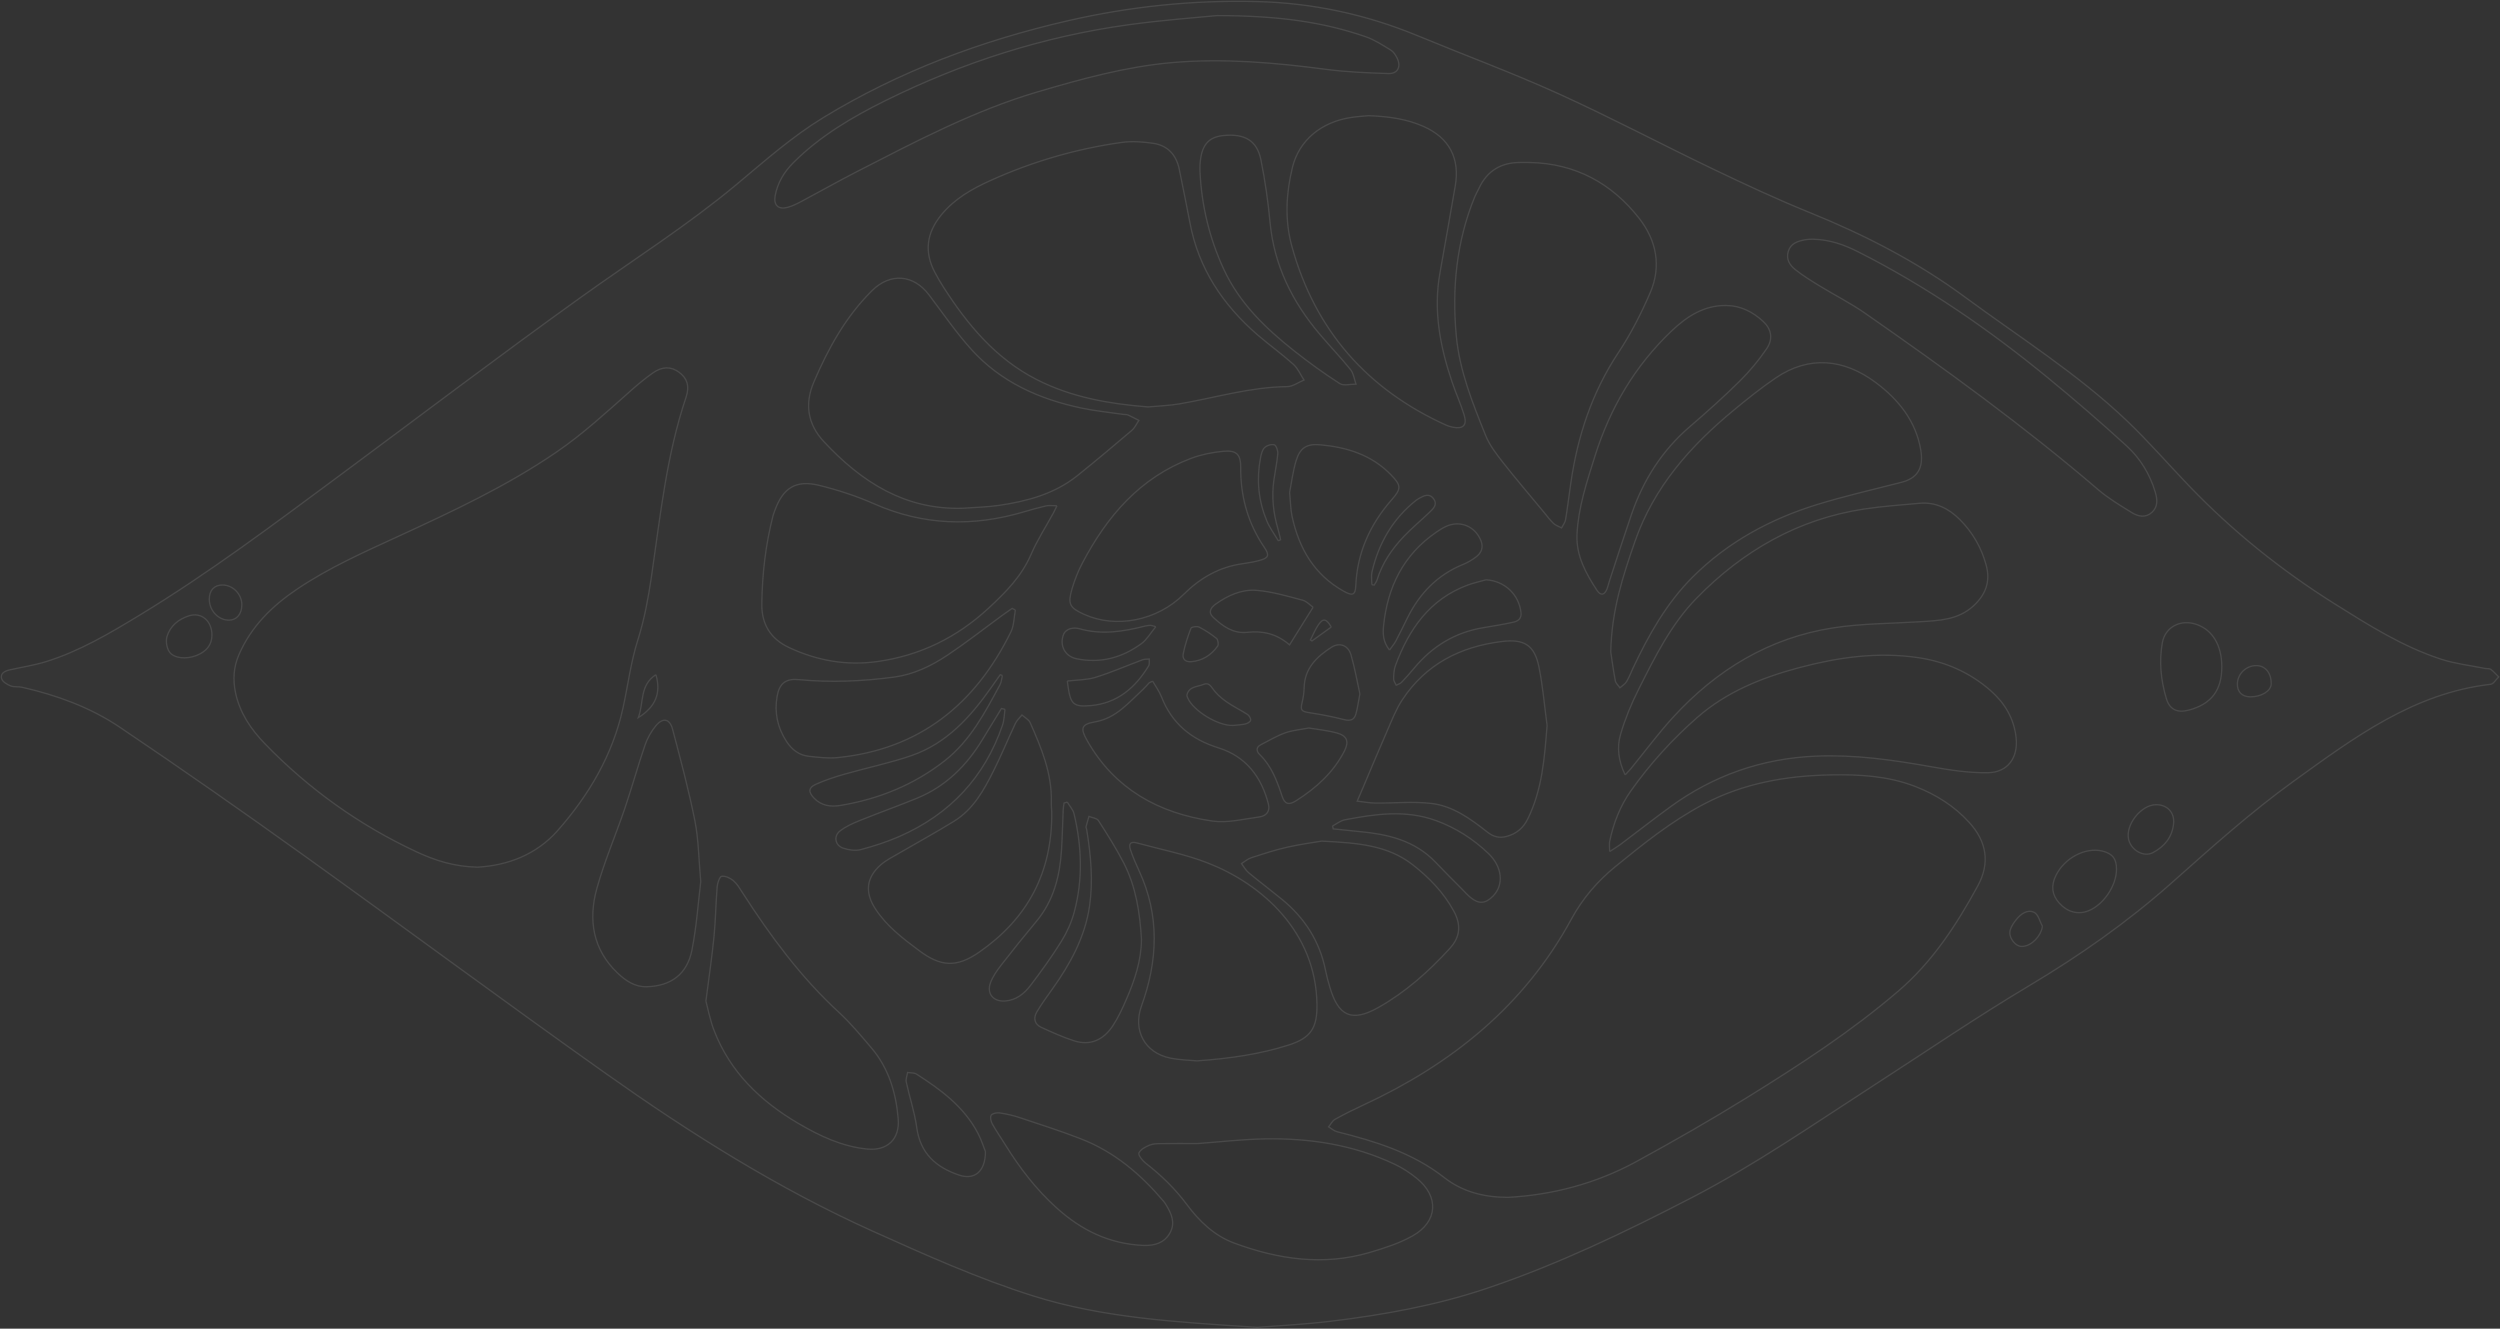 <?xml version="1.0" encoding="UTF-8"?>
<svg width="1923px" height="1022px" viewBox="0 0 1923 1022" version="1.1" xmlns="http://www.w3.org/2000/svg" xmlns:xlink="http://www.w3.org/1999/xlink">
    <rect x="0" y="0" width="1923" height="1022" fill="#333333" stroke="none"/>
    <title>FFD6BA25-2A9A-49F4-B56C-80BA7A94116E</title>
    <g id="Page-1" stroke="none" stroke-width="1" fill="none" fill-rule="evenodd" fill-opacity="0.022" opacity="0.616" stroke-opacity="0.174">
        <g id="Index-video" transform="translate(2, -1860)" fill="#FFFFFF" stroke="#FFFFFF">
            <g id="Group-3" transform="translate(-1, 1861)">
                <path d="M1023,481.291 C1019.082,474.759 1016.742,474.33 1013.073,479.699 C1010.647,483.245 1008.997,487.383 1007,491.255 C1007.385,491.505 1007.771,491.752 1008.156,492 C1012.985,488.515 1017.815,485.031 1023,481.291 M503.518,518 C490.789,526.267 494.384,539.605 490,551 C503.278,542.595 507.607,532.216 503.518,518 M1729.762,534.998 C1738.417,535.098 1745.9,530.5 1745.997,525.018 C1746.142,516.723 1741.491,511.025 1734.557,511 C1726.818,510.972 1720.269,517.211 1720.008,524.862 C1719.798,531.035 1723.542,534.926 1729.762,534.998 M1570,711.52 C1567.975,707.824 1566.907,702.383 1563.704,700.826 C1558.483,698.286 1553.497,702.037 1550.068,706.201 C1548.096,708.597 1546.232,711.333 1545.336,714.197 C1543.569,719.852 1549.087,727.191 1554.452,726.996 C1561.61,726.734 1568.972,719.066 1570,711.52 M185,464.181 C185,456.108 178.261,449.127 170.347,449.002 C163.87,448.9 159.964,453.043 160,459.977 C160.048,468.771 167.115,476.177 175.286,475.997 C181.18,475.867 185,471.219 185,464.181 M915.256,507.965 C923.821,507.208 930.62,502.997 935.59,495.96 C936.435,494.764 935.886,491.02 934.737,490.095 C930.578,486.748 926.049,483.763 921.314,481.371 C919.677,480.544 915.504,481.213 915.095,482.269 C912.642,488.623 910.514,495.195 909.152,501.883 C908.325,505.95 910.945,508.318 915.256,507.965 M982.334,415 C982.89,414.708 983.446,414.415 984,414.124 C983.353,411.431 982.819,408.701 982.038,406.053 C978.409,393.757 977.025,381.251 978.83,368.46 C979.802,361.585 981.271,354.769 981.864,347.864 C982.057,345.616 980.586,341.581 979.162,341.181 C976.95,340.556 973.502,341.618 971.74,343.312 C969.949,345.034 969.16,348.299 968.629,351.039 C965.395,367.764 966.962,384.105 973.454,399.694 C975.714,405.12 979.335,409.916 982.334,415 M947.514,556.982 C950.309,556.682 953.596,556.579 956.754,555.884 C958.358,555.53 960.635,554.345 960.952,553.11 C961.272,551.862 959.938,549.487 958.651,548.65 C953.225,545.12 947.294,542.334 942.041,538.584 C938.062,535.743 934.176,532.297 931.477,528.292 C929.421,525.241 927.55,524.298 924.611,525.516 C919.996,527.428 913.729,526.904 912.044,533.421 C911.865,534.114 912.268,535.028 912.576,535.766 C916.692,545.625 936.05,557.524 947.514,556.982 M1054.251,448.739 C1054.84,448.826 1055.429,448.912 1056.018,449 C1056.772,447.665 1057.793,446.416 1058.239,444.979 C1062.218,432.166 1069.552,421.421 1078.547,411.907 C1084.816,405.274 1091.902,399.445 1098.499,393.125 C1101.428,390.32 1104.976,387.146 1101.672,382.663 C1098.302,378.091 1094.169,380.348 1090.35,382.476 C1089.647,382.868 1088.969,383.323 1088.335,383.822 C1070.412,397.966 1059.559,416.689 1054.351,438.924 C1053.625,442.028 1054.251,445.46 1054.251,448.739 M162,487.529 C162.041,476.676 153.95,469.691 144.405,472.703 C136.27,475.269 129.907,480.513 127.458,488.659 C126.415,492.133 127.216,497.254 129.228,500.286 C132.685,505.499 142.374,506.247 150.027,503.228 C157.98,500.091 161.972,494.858 162,487.529 M1657.268,618.003 C1645.806,618.225 1633.814,633.483 1636.34,644.628 C1638.242,653.027 1647.934,658.531 1655.006,654.823 C1663.945,650.135 1669.808,642.951 1670.904,632.66 C1671.826,624.011 1665.996,617.835 1657.268,618.003 M820,522.88 C820.322,525.307 820.465,526.524 820.647,527.735 C822.617,540.809 825.054,542.861 837.953,541.734 C858.383,539.947 872.219,528.116 882.511,511.178 C883.316,509.856 882.854,507.745 882.98,506 C881.298,506.144 879.483,505.922 877.956,506.49 C865.893,510.983 854.052,516.177 841.792,520.002 C835.095,522.092 827.716,521.942 820,522.88 M888,481.074 C884.991,480.273 884.41,479.958 883.857,480.004 C882.451,480.12 881.03,480.284 879.667,480.628 C863.012,484.842 846.326,487.522 829.275,482.636 C827.028,481.993 824.288,482.002 822.07,482.671 C820.204,483.235 817.988,484.879 817.267,486.604 C813.646,495.262 818.044,503.863 827.171,505.718 C845.541,509.451 862.244,504.884 877.084,493.975 C881.175,490.966 883.872,486.064 888,481.074 M1626.999,667.758 C1627.071,659.628 1623.866,655.503 1616.026,653.638 C1603.053,650.55 1587.065,658.969 1580.443,672.375 C1576.512,680.332 1577.319,687.274 1582.908,693.548 C1589.175,700.586 1597.524,702.786 1605.564,699.518 C1617.097,694.831 1626.887,680.322 1626.999,667.758 M1045,532.728 C1042.985,523.654 1041.146,513.014 1038.162,502.707 C1036.048,495.41 1029.389,492.87 1023.101,496.932 C1011.881,504.176 1002.504,513.055 1002.163,527.954 C1002.076,531.797 1001.488,535.696 1000.583,539.438 C999.173,545.264 1000.07,546.233 1006.082,547.159 C1015.075,548.545 1024.061,550.228 1032.861,552.511 C1037.642,553.752 1040.626,552.735 1041.918,548.258 C1043.204,543.801 1043.767,539.136 1045,532.728 M1009,466.104 C1006.75,464.535 1004.101,461.49 1000.881,460.651 C989.249,457.618 977.525,454.082 965.644,453.115 C954.245,452.188 943.513,456.957 934.111,463.712 C930.465,466.331 927.959,469.853 932.284,473.903 C939.62,480.77 947.703,486.546 958.451,485.359 C970.261,484.056 980.892,486.364 990.904,495 C996.867,485.478 1002.606,476.315 1009,466.104 M1005.739,559 C999.765,560.167 993.36,560.686 987.51,562.758 C981.02,565.054 975.025,568.745 968.835,571.871 C964.812,573.904 965.589,577.07 967.962,579.378 C977.104,588.273 981.308,599.631 985.16,611.326 C987.193,617.496 990.202,618.549 995.969,614.898 C1011.362,605.149 1024.618,593.194 1033.086,576.713 C1036.802,569.481 1035.234,564.993 1027.269,562.791 C1020.442,560.904 1013.266,560.273 1005.739,559 M1707.999,511.778 C1707.935,495.397 1700.964,483.687 1688.718,479.382 C1676.444,475.067 1664.469,481.159 1662.281,493.437 C1659.703,507.903 1661.16,522.316 1665.362,536.31 C1667.945,544.914 1673.839,547.531 1682.673,545.177 C1699.978,540.564 1708.074,529.888 1707.999,511.778 M1067.81,499 C1069.902,496.048 1071.513,494.22 1072.617,492.125 C1075.68,486.318 1078.556,480.411 1081.463,474.522 C1090.804,455.591 1104.516,441.253 1124.361,433.156 C1127.933,431.698 1131.381,429.66 1134.451,427.319 C1138.548,424.192 1140.185,419.978 1138.083,414.796 C1133.605,403.758 1121.972,398.986 1111.196,403.975 C1108.606,405.175 1106.165,406.756 1103.802,408.376 C1078.462,425.764 1066.269,450.628 1063.244,480.503 C1062.636,486.504 1062.831,492.718 1067.81,499 M772,544.655 C771.11,544.437 770.222,544.218 769.332,544 C764.466,551.947 759.572,559.876 754.739,567.841 C742.546,587.932 726.534,603.862 704.544,612.931 C690.047,618.908 675.24,624.129 660.701,630.01 C655.291,632.198 649.734,634.637 645.181,638.167 C640.057,642.139 641.341,649.233 647.471,651.34 C651.715,652.797 656.949,653.588 661.161,652.477 C671.35,649.79 681.496,646.489 691.135,642.243 C729.775,625.222 756.396,596.803 770.137,556.713 C771.436,552.926 771.411,548.685 772,544.655 M770,518.651 C769.468,518.434 768.937,518.217 768.404,518 C766.091,521.278 763.773,524.555 761.462,527.835 C745.562,550.412 727.364,570.666 700.59,580.038 C683.726,585.94 666.061,589.507 648.846,594.438 C641.242,596.616 633.635,599.08 626.451,602.35 C620.756,604.94 620.754,608.24 625.147,612.873 C630.822,618.86 638.11,619.754 645.531,618.519 C674.979,613.623 702.005,602.678 725.637,584.185 C745.32,568.782 756.668,547.052 768.227,525.601 C769.327,523.56 769.432,520.981 770,518.651 M757,884.894 C755.764,881.825 753.951,875.931 751.134,870.581 C740.404,850.198 722.624,837.173 703.972,825.224 C702.16,824.064 699.433,824.374 697.133,824 C696.755,826.464 695.632,829.094 696.122,831.363 C698.642,843.021 702.544,854.45 704.151,866.214 C706.897,886.313 719.068,896.846 736.656,902.842 C748.328,906.82 756.9,900.482 757,884.894 M1142.02,445 C1137.386,446.317 1132.646,447.339 1128.134,448.998 C1098.918,459.747 1082.802,482.803 1072.376,510.988 C1071.201,514.165 1071.066,517.84 1071,521.296 C1070.97,522.85 1072.295,524.431 1073.004,526 C1074.375,525.29 1076.043,524.874 1077.061,523.814 C1080.449,520.284 1083.697,516.604 1086.832,512.838 C1100.827,496.018 1118.307,485.412 1139.809,481.826 C1147.585,480.53 1155.379,479.27 1163.077,477.577 C1166.53,476.819 1169.449,474.89 1168.943,470.309 C1167.372,456.123 1156.204,445.799 1142.02,445 M1024,634.386 C1024.188,635.107 1024.376,635.829 1024.564,636.55 C1031.213,637.24 1037.855,637.999 1044.511,638.61 C1066.483,640.632 1087.306,645.414 1103.36,662.349 C1109.842,669.188 1116.568,675.793 1123.197,682.492 C1125.5,684.82 1127.666,687.33 1130.193,689.383 C1136.598,694.581 1141.627,694.156 1147.434,688.239 C1155.942,679.571 1154.664,665.836 1143.818,655.46 C1132.158,644.305 1118.716,635.735 1103.545,630.207 C1080.289,621.733 1056.807,625.139 1033.427,629.627 C1030.104,630.265 1027.133,632.753 1024,634.386 M819.956,616 C819.134,616.247 818.312,616.493 817.488,616.741 C817.26,618.45 816.902,620.154 816.827,621.87 C816.371,632.215 816.179,642.577 815.523,652.909 C814.252,672.929 809.505,691.777 796.198,707.739 C787.054,718.709 778.067,729.818 769.317,741.098 C765.994,745.381 762.696,750.017 760.864,755.021 C757.803,763.387 763.18,769.642 772.197,768.947 C780.627,768.3 786.839,763.31 791.567,757.088 C799.944,746.067 808.099,734.816 815.384,723.076 C819.721,716.088 823.242,708.251 825.353,700.333 C832.033,675.297 831.114,650.043 825.128,624.974 C824.362,621.759 821.726,618.98 819.956,616 M991,377.806 C991.752,385.54 991.738,391.091 992.902,396.382 C998.298,420.914 1009.94,441.158 1032.712,453.822 C1039.19,457.425 1041.522,456.937 1041.852,449.473 C1042.982,423.859 1052.965,402.131 1069.726,383.089 C1077.022,374.798 1076.719,372.321 1068.997,364.326 C1054.063,348.865 1034.979,342.981 1014.338,341.143 C1004.248,340.244 998.984,343.497 996.017,353.272 C993.4,361.898 992.339,370.996 991,377.806 M878.92,956.992 C886.832,957.136 894.418,955.352 898.898,947.39 C903.358,939.459 899.948,932.436 895.836,925.611 C895.311,924.738 894.723,923.89 894.067,923.111 C876.469,902.208 856.012,884.929 830.267,874.945 C814.878,868.978 799.128,863.928 783.456,858.713 C778.445,857.045 773.215,855.867 767.992,855.082 C765.848,854.761 762.475,855.389 761.46,856.839 C760.483,858.236 761.21,861.598 762.269,863.493 C765.447,869.18 769.201,874.544 772.643,880.087 C783.559,897.665 796.022,913.824 811.502,927.858 C830.696,945.261 852.349,955.931 878.92,956.992 M877,721.445 C875.808,701.223 872.805,681.056 863.264,662.61 C857.491,651.449 850.714,640.784 843.907,630.207 C842.71,628.349 839.128,628.03 836.648,627 C835.901,629.595 835.077,632.171 834.458,634.797 C834.289,635.516 834.77,636.379 834.901,637.184 C838.1,656.788 839.971,676.605 837.055,696.256 C833.549,719.897 822.267,740.483 808.495,759.747 C804.356,765.535 800.143,771.31 796.526,777.424 C793.736,782.139 794.707,786.828 799.973,789.229 C808.262,793.008 816.606,796.832 825.257,799.602 C837.789,803.615 847.823,798.73 854.82,788.241 C858.965,782.025 862.172,775.097 865.162,768.211 C871.595,753.393 876.895,738.212 877,721.445 M885.615,523 C883.589,523.976 883.137,524.069 882.875,524.342 C881.319,525.961 879.912,527.735 878.262,529.25 C867.212,539.397 857.588,551.435 841.363,554.269 C830.81,556.115 829.849,559.055 835.141,568.424 C856.33,605.942 890.221,624.521 931.407,630.517 C943.152,632.228 955.713,628.968 967.813,627.345 C972.646,626.698 976.094,623.353 974.68,617.685 C969.421,596.604 957.249,580.82 936.295,574.289 C915.218,567.72 900.43,555.561 892.391,535.019 C890.744,530.81 887.938,527.054 885.615,523 M922.034,130.77 C923.261,157.06 929.257,182.169 940.341,206.107 C952.422,232.198 972.43,251.43 994.429,268.849 C1005.718,277.79 1017.452,286.247 1029.558,294.029 C1032.558,295.957 1037.792,294.41 1042,294.46 C1040.656,290.699 1040.171,286.247 1037.807,283.304 C1030.296,273.954 1021.934,265.297 1014.175,256.14 C993.039,231.194 979.011,203.166 975.908,170.052 C974.394,153.889 972.067,137.726 968.849,121.819 C965.872,107.106 956.318,101.635 940.043,103.283 C928.147,104.487 922.956,110.991 922.048,125.884 C921.949,127.508 922.034,129.141 922.034,130.77 M780,468.23 C779.177,467.821 778.356,467.41 777.535,467 C774.791,468.929 772.014,470.815 769.308,472.794 C755.536,482.862 742.115,493.445 727.927,502.889 C715.392,511.232 701.855,517.86 686.521,519.877 C662.224,523.075 637.894,524.139 613.451,521.786 C603.553,520.832 598.565,524.593 596.801,534.451 C594.562,546.969 597.035,558.675 603.997,569.317 C608.048,575.515 613.626,579.966 621.215,580.736 C628.472,581.474 635.894,582.469 643.083,581.752 C706.425,575.432 749.254,540.599 776.594,484.974 C779.026,480.026 778.924,473.84 780,468.23 M538,677.192 C536.414,659.599 536.348,644.69 533.49,630.349 C528.785,606.743 522.527,583.437 516.387,560.148 C514.156,551.683 508.936,550.673 503.357,557.456 C499.826,561.747 496.93,566.962 495.124,572.242 C489.646,588.259 485.135,604.614 479.692,620.645 C472.676,641.307 463.933,661.446 458.113,682.428 C451.445,706.463 454.934,729.237 473.998,747.404 C480.303,753.412 487.433,758.265 496.528,757.989 C515.185,757.419 527.574,748.281 531.237,729.735 C534.825,711.576 536.062,692.942 538,677.192 M953.342,362.304 C953.342,361.279 953.329,360.253 953.345,359.228 C953.509,348.857 950.493,345.205 940.076,346.141 C931.678,346.894 923.093,348.613 915.212,351.579 C875.991,366.335 850.592,396.008 831.578,432.129 C828.27,438.414 825.608,445.172 823.604,451.996 C820.174,463.666 821.8,466.493 832.852,471.52 C857.419,482.694 889.141,476.399 909.527,456.113 C922.213,443.485 936.946,435.074 954.806,432.587 C959.231,431.971 963.677,431.223 967.974,430.025 C974.86,428.107 975.567,426.028 971.505,420.064 C959.641,402.645 953.827,383.335 953.342,362.304 M1212.031,410.577 C1211.457,426.76 1218.943,440.091 1227.318,452.957 C1230.266,457.485 1233.141,456.822 1235.147,451.884 C1235.909,450.007 1236.283,447.974 1236.92,446.042 C1242.588,428.841 1248.106,411.59 1253.995,394.466 C1263.051,368.129 1277.515,345.418 1298.835,327.143 C1311.975,315.881 1324.881,304.287 1337.192,292.131 C1344.81,284.609 1351.746,276.186 1357.814,267.358 C1363.017,259.789 1361.622,252.206 1355.27,246.31 C1347.294,238.908 1337.926,234.118 1326.786,234.003 C1309.715,233.828 1296.569,242.4 1284.774,253.613 C1256.528,280.464 1237.471,312.923 1225.809,350.026 C1219.574,369.864 1212.925,389.543 1212.031,410.577 M1015.613,646 C1010.116,646.948 999.452,648.358 988.998,650.72 C979.708,652.817 970.601,655.805 961.529,658.76 C958.819,659.643 956.498,661.739 954,663.28 C955.791,665.63 957.226,668.419 959.438,670.256 C967.763,677.173 976.422,683.683 984.812,690.525 C1002.526,704.967 1014.3,723.145 1018.729,745.917 C1019.509,749.934 1020.648,753.887 1021.777,757.824 C1028.329,780.681 1038.695,785.504 1059.169,773.977 C1080.115,762.184 1097.939,746.318 1114.185,728.507 C1122.544,719.344 1122.8,710.009 1117.203,699.767 C1109.4,685.491 1098.351,674.118 1085.68,664.216 C1066.522,649.244 1043.818,647.394 1015.613,646 M1393.39,183 C1392.151,183.093 1389.449,183.012 1386.879,183.554 C1381.606,184.664 1376.525,186.219 1374.601,192.247 C1372.663,198.321 1375.682,202.916 1379.818,206.248 C1385.656,210.949 1392.122,214.913 1398.533,218.84 C1410.171,225.969 1422.444,232.152 1433.62,239.931 C1495.13,282.734 1555.794,326.675 1612.788,375.504 C1620.773,382.345 1629.968,387.853 1638.967,393.384 C1643.773,396.339 1649.506,397.507 1654.335,393.015 C1659.002,388.672 1658.459,383.086 1656.817,377.586 C1652.686,363.75 1645.265,351.583 1634.804,342.023 C1615.223,324.126 1595.119,306.76 1574.617,289.928 C1529.064,252.529 1480.752,219.198 1428.034,192.591 C1417.574,187.312 1406.704,183.341 1393.39,183 M807.989,623.504 C807.9,621.752 807.552,618.911 807.64,616.085 C808.317,594.108 800.034,574.45 791.414,554.938 C790.342,552.51 787.255,550.957 785.102,549 C783.418,551.088 781.246,552.947 780.134,555.302 C774.422,567.395 769.347,579.794 763.359,591.745 C755.876,606.678 747.772,621.479 732.943,630.648 C718.954,639.299 704.473,647.16 690.262,655.46 C685.537,658.221 680.485,660.709 676.442,664.281 C665.234,674.184 664.219,685.494 672.256,697.93 C680.961,711.402 693.517,720.842 706.066,730.234 C722.753,742.724 734.914,743.337 752.039,731.479 C789.362,705.638 808.518,670.108 807.989,623.504 M1189,557.021 C1186.995,542.086 1185.749,526.998 1182.785,512.257 C1179.365,495.236 1171.461,490.356 1154.262,492.459 C1122.312,496.367 1095.774,509.888 1077.678,537.273 C1072.713,544.786 1069.444,553.475 1065.784,561.795 C1059.732,575.542 1053.997,589.431 1048.122,603.258 C1046.427,607.247 1044.708,611.225 1043,615.209 C1047.637,615.73 1052.271,616.648 1056.913,616.7 C1071.332,616.857 1085.918,615.306 1100.132,617.003 C1116.69,618.98 1130.253,628.897 1143.14,639.068 C1147.691,642.661 1152.304,643.885 1157.92,642.353 C1165.477,640.29 1170.675,635.951 1174.196,628.791 C1185.34,606.132 1187.03,581.775 1189,557.021 M920.354,878.64 C909.477,878.64 900.914,878.552 892.356,878.686 C889.323,878.734 886.042,878.709 883.339,879.826 C880.175,881.135 876.309,883.124 875.096,885.853 C874.389,887.444 877.742,891.747 880.192,893.65 C892.156,902.942 902.864,913.296 911.943,925.502 C921.509,938.362 932.974,949.465 948.391,955.171 C982.35,967.739 1017.033,972.819 1052.544,962.377 C1063.791,959.07 1075.256,955.387 1085.403,949.714 C1105.13,938.683 1106.128,919.216 1088.489,905.151 C1083.438,901.122 1077.894,897.455 1072.068,894.684 C1040.34,879.593 1006.477,874.38 971.697,875.058 C953.801,875.407 935.941,877.501 920.354,878.64 M542,769.023 C543.581,774.839 545.158,783.605 548.325,791.753 C560.721,823.653 583.864,845.938 612.893,862.996 C629.519,872.764 646.625,880.889 666.054,882.832 C681.476,884.374 691.169,875.186 689.887,859.707 C688.215,839.523 682.553,820.59 669.099,804.85 C661.185,795.592 653.394,786.083 644.458,777.874 C614.999,750.813 591.587,719.01 570.074,685.609 C567.99,682.374 565.968,678.863 563.103,676.443 C560.717,674.426 556.96,672.643 554.153,673.062 C552.581,673.296 550.901,678.154 550.664,681.043 C549.615,693.786 549.493,706.611 548.241,719.33 C546.711,734.865 544.39,750.32 542,769.023 M919.797,815 C945.665,813.143 968.168,809.808 989.965,802.916 C1007.391,797.407 1012.24,789.67 1011.991,771.568 C1011.223,715.706 969.604,679.026 927.982,662.814 C910.523,656.013 891.798,652.424 873.631,647.439 C868.701,646.086 866.926,647.855 868.632,652.823 C870.484,658.219 872.728,663.504 875.139,668.682 C891.196,703.18 889.66,737.996 877.011,772.944 C870.318,791.437 879.516,808.822 899.034,812.823 C906.796,814.415 914.864,814.515 919.797,815 M935.255,11 C921.071,12.432 894.051,14.352 867.27,18.031 C801.838,27.021 739.63,46.945 680.401,76.247 C654.559,89.031 629.826,103.567 609.208,124.212 C602.13,131.298 597.107,139.637 595.259,149.621 C593.941,156.739 597.746,160.399 604.704,158.504 C608.391,157.5 611.944,155.776 615.345,153.971 C629.733,146.333 643.91,138.28 658.403,130.854 C703.507,107.746 748.299,84.03 797.269,69.604 C831.115,59.634 864.994,50.28 900.259,47.16 C940.054,43.641 979.52,47.157 1018.978,52.325 C1034.853,54.404 1050.952,55.044 1066.972,55.561 C1074.145,55.792 1076.893,50.244 1073.652,43.698 C1072.503,41.378 1070.888,38.822 1068.783,37.54 C1062.574,33.762 1056.328,29.651 1049.538,27.299 C1016.721,15.932 982.782,11.122 935.255,11 M1237.147,654 C1240.926,651.53 1243.192,650.223 1245.27,648.662 C1258.179,638.96 1270.895,628.995 1283.956,619.504 C1317.075,595.438 1354.057,582.509 1395.082,580.641 C1425.361,579.261 1454.959,583.504 1484.601,588.788 C1498.995,591.355 1513.73,593.62 1528.26,593.351 C1543.451,593.069 1551.418,581.668 1549.792,566.518 C1548.207,551.763 1541.087,539.796 1530.118,530.194 C1514.176,516.239 1495.466,508.003 1474.547,504.895 C1443.429,500.274 1412.937,504.592 1382.946,512.573 C1354.329,520.188 1327.044,531.137 1304.392,551.009 C1285.272,567.782 1268.231,586.567 1253.5,607.312 C1245.256,618.922 1240.162,632.08 1237.206,646.007 C1236.78,648.008 1237.147,650.177 1237.147,654 M812,388.054 C808.365,388.054 805.925,387.631 803.696,388.138 C797.946,389.445 792.258,391.056 786.598,392.734 C747.493,404.326 709.25,403.266 671.486,386.599 C657.794,380.558 643.329,375.818 628.777,372.286 C611.227,368.026 601.41,374.35 595.161,391.285 C594.598,392.811 593.974,394.328 593.572,395.899 C587.909,418.093 585.293,440.71 585.004,463.551 C584.809,478.937 591.532,490.339 605.984,497.092 C627.603,507.195 650.097,511.161 673.753,507.864 C706.635,503.278 734.99,489.401 759.366,466.818 C772.463,454.685 784.75,442.374 792.023,425.538 C796.824,414.429 803.501,404.128 809.321,393.456 C810.069,392.083 810.716,390.654 812,388.054 M1249.082,595 C1251.303,592.582 1252.562,591.343 1253.672,589.983 C1264.358,576.912 1274.424,563.27 1285.797,550.836 C1319.227,514.29 1359.789,489.6 1409.017,481.957 C1430.987,478.545 1453.503,478.648 1475.775,477.233 C1490.404,476.303 1505.034,475.953 1516.905,465.096 C1526.394,456.416 1530.168,446.298 1526.775,433.788 C1523.126,420.329 1516.395,408.602 1506.559,398.72 C1497.964,390.086 1487.835,385.035 1475.407,386.154 C1461.259,387.43 1447.052,388.44 1433.018,390.543 C1382.055,398.182 1339.576,422.769 1303.998,459.153 C1284.52,479.072 1271.992,504.265 1259.526,529.032 C1253.89,540.229 1249.005,552.007 1245.511,564.029 C1242.68,573.772 1243.803,584.092 1249.082,595 M1051.754,88 C1048.5,88.318 1043.618,88.605 1038.793,89.299 C1015.282,92.689 998.225,107.008 993.138,127.833 C988.206,148.028 987.209,168.519 992.754,188.591 C1010.58,253.116 1050.706,298.538 1111.291,325.965 C1112.946,326.714 1114.738,327.245 1116.522,327.601 C1124.416,329.179 1127.615,326.076 1125.224,318.291 C1122.593,309.726 1118.851,301.514 1115.971,293.019 C1106.684,265.606 1101.33,237.746 1106.642,208.654 C1110.68,186.542 1114.404,164.373 1118.325,142.239 C1122.12,120.823 1113.761,104.976 1093.844,96.217 C1080.962,90.548 1067.318,88.602 1051.754,88 M1238,500.449 C1238.702,505.065 1239.887,513.925 1241.518,522.703 C1241.874,524.62 1243.826,526.242 1245.043,528 C1246.757,526.474 1248.934,525.23 1250.081,523.358 C1252.087,520.079 1253.448,516.409 1255.098,512.911 C1267.147,487.352 1280.936,462.793 1301.14,442.69 C1327.983,415.98 1360.511,398.287 1396.471,387.159 C1417.882,380.533 1439.821,375.598 1461.546,369.987 C1473.233,366.968 1478.836,359.784 1476.465,345.332 C1472.797,322.957 1459.184,306.178 1441.684,293.164 C1417.322,275.048 1390.617,272.243 1364.821,289.769 C1353.704,297.322 1343.166,305.786 1332.795,314.351 C1299.306,342.008 1271.201,373.524 1256.589,415.618 C1247.465,441.898 1238.71,468.018 1238,500.449 M739.437,389.941 C748.771,389.239 758.184,389.08 767.423,387.724 C789.161,384.534 810.179,378.917 827.777,364.801 C841.917,353.458 855.794,341.776 869.597,330.022 C871.894,328.066 873.224,324.966 875,322.395 C872.207,320.983 869.46,319.466 866.598,318.213 C865.53,317.746 864.186,317.934 862.979,317.757 C852.308,316.191 841.528,315.147 830.993,312.934 C798.418,306.092 768.807,292.927 746.13,267.77 C734.291,254.636 724.223,239.884 713.504,225.748 C701.606,210.057 683.83,208.693 669.819,222.533 C649.569,242.536 636.149,266.908 625.066,292.781 C617.799,309.746 620.221,325.276 632.752,338.718 C661.608,369.668 695.03,391.283 739.437,389.941 M1175.72,124.01 C1173.491,124.01 1171.262,124.035 1169.033,124.005 C1153.979,123.804 1142.934,130.147 1136.515,144.111 C1135.498,146.326 1134.193,148.414 1133.276,150.667 C1119.291,185.022 1115.809,220.855 1119.211,257.471 C1121.71,284.371 1131.799,309.219 1141.762,333.929 C1144.724,341.278 1149.801,347.95 1154.752,354.26 C1165.165,367.528 1176.132,380.356 1186.882,393.355 C1189.214,396.173 1191.387,399.174 1194.036,401.655 C1195.68,403.194 1198.081,403.913 1200.143,405 C1201.205,402.915 1202.861,400.93 1203.225,398.729 C1204.782,389.281 1205.899,379.761 1207.286,370.284 C1212.536,334.367 1223.57,300.768 1243.854,270.221 C1253.453,255.766 1261.483,240.01 1268.361,224.031 C1277.06,203.819 1273.132,183.955 1259.871,167.006 C1238.601,139.82 1210.623,124.742 1175.72,124.01 M882.123,312 C890.215,311.238 898.395,310.989 906.384,309.619 C933.887,304.908 960.797,296.673 989.066,296.384 C993.396,296.339 997.689,293.079 1002,291.304 C999.325,287.232 997.341,282.387 993.837,279.235 C985.045,271.327 975.357,264.428 966.402,256.688 C939.677,233.594 920.899,205.628 914.272,170.31 C911.714,156.672 908.85,143.091 906.129,129.483 C903.888,118.274 897.3,110.898 885.995,109.248 C878.001,108.081 869.601,107.474 861.659,108.589 C826.734,113.494 793.107,123.314 760.947,137.837 C746.761,144.243 733.296,151.828 723.122,164.241 C711.792,178.065 709.736,192.697 718.157,208.584 C720.163,212.367 722.319,216.085 724.628,219.69 C743.239,248.757 764.872,274.83 796.335,290.905 C823.232,304.646 852.237,309.658 882.123,312 M366.31,666 C389.11,664.759 411.438,656.567 427.864,637.954 C451.903,610.718 470.194,579.816 478.163,543.713 C482.013,526.269 484.191,508.326 489.575,491.391 C494.738,475.152 497.698,458.762 500.149,442.058 C506.937,395.802 511.638,349.134 526.722,304.467 C529.585,295.991 527.551,290.053 521.483,285.471 C515.348,280.838 508.511,280.712 501.175,285.883 C495.375,289.97 489.859,294.515 484.544,299.23 C465.853,315.816 447.557,332.75 426.79,346.942 C388.682,372.985 347.171,392.324 305.497,411.516 C278.967,423.734 252.22,435.568 227.827,451.967 C208.404,465.025 192.197,480.802 182.735,502.771 C178.701,512.14 178.12,521.677 180.105,531.449 C183.299,547.176 192.025,559.978 202.866,571.163 C236.588,605.954 275.428,633.718 319.321,654.182 C333.541,660.811 348.392,665.642 366.31,666 M1158.899,920 C1192.512,918.217 1226.356,909.567 1257.591,892.513 C1286.583,876.685 1315.303,860.268 1343.37,842.862 C1383.602,817.912 1423.331,792.118 1459.379,761.156 C1485.538,738.685 1503.949,710.364 1520.247,680.504 C1529.925,662.771 1527.172,646.378 1513.647,631.551 C1502.12,618.912 1488.034,610.118 1472.237,603.983 C1451.085,595.767 1428.873,594.628 1406.553,595.087 C1372.732,595.78 1339.967,601.526 1309.686,617.498 C1284.81,630.621 1262.98,648.089 1241.3,665.81 C1227.491,677.099 1216.264,690.265 1207.76,705.914 C1171.489,772.667 1115.629,817.544 1047.741,848.975 C1040.351,852.396 1033.042,856.03 1025.933,859.994 C1023.863,861.147 1022.623,863.787 1021,865.745 C1023.14,867.027 1025.124,868.918 1027.438,869.496 C1056.847,876.851 1085.434,885.62 1109.979,904.806 C1123.415,915.307 1139.654,919.975 1158.899,920 M965.941,1020 C902.911,1015.903 847.537,1012.735 794.002,995.929 C751.488,982.581 711.019,964.355 670.489,946.125 C597.403,913.254 529.949,870.782 464.831,824.645 C386.925,769.449 310.238,712.539 232.624,656.927 C185.868,623.424 138.736,590.414 91.015,558.308 C68.428,543.114 42.756,533.761 16.099,527.683 C13.146,527.009 9.78,527.668 7.061,526.575 C4.374,525.494 0.877,523.367 0.21,521.002 C-0.934,516.942 2.803,515.089 6.425,514.266 C15.744,512.15 25.277,510.75 34.37,507.925 C60.092,499.93 83.109,486.283 105.97,472.423 C159.62,439.894 209.668,402.205 260.004,364.928 C321.982,319.026 383.421,272.372 446.097,227.439 C486.043,198.802 527.65,172.478 565.484,140.925 C587.099,122.9 608.12,104.167 632.31,89.418 C690.701,53.816 753.837,30.27 820.234,14.992 C868.174,3.96 916.748,-1.059 965.984,0.186 C1008.7,1.266 1049.674,10.04 1089.134,26.346 C1125.308,41.295 1162.087,54.882 1197.707,71.034 C1237.778,89.204 1276.714,109.86 1316.408,128.883 C1341.014,140.675 1365.787,152.24 1391.061,162.492 C1433.41,179.67 1473.665,200.36 1510.523,227.537 C1552.542,258.519 1596.983,286.393 1634.945,322.577 C1651.752,338.597 1666.996,356.247 1683.104,373.008 C1716.494,407.748 1753.772,437.659 1794.592,463.306 C1820.876,479.82 1847.106,496.417 1876.824,506.076 C1887.748,509.628 1899.412,510.904 1910.745,513.188 C1912.141,513.47 1913.925,513.095 1914.916,513.84 C1917.148,515.518 1918.995,517.706 1921,519.686 C1918.941,521.655 1917.056,525.113 1914.801,525.373 C1855.492,532.207 1809.752,566.4 1763.525,599.73 C1730.186,623.768 1699.732,651.241 1669.058,678.457 C1635.374,708.347 1598.782,733.976 1560.058,757.094 C1518.931,781.646 1479.294,808.695 1439.039,834.706 C1393.486,864.142 1348.846,895.084 1300.579,920.092 C1249.151,946.736 1196.962,971.822 1141.935,990.269 C1103.136,1003.277 1062.927,1010.449 1022.389,1015.354 C1001.167,1017.922 979.752,1018.9 965.941,1020" id="Fill-1"></path>
            </g>
        </g>
    </g>
</svg>
